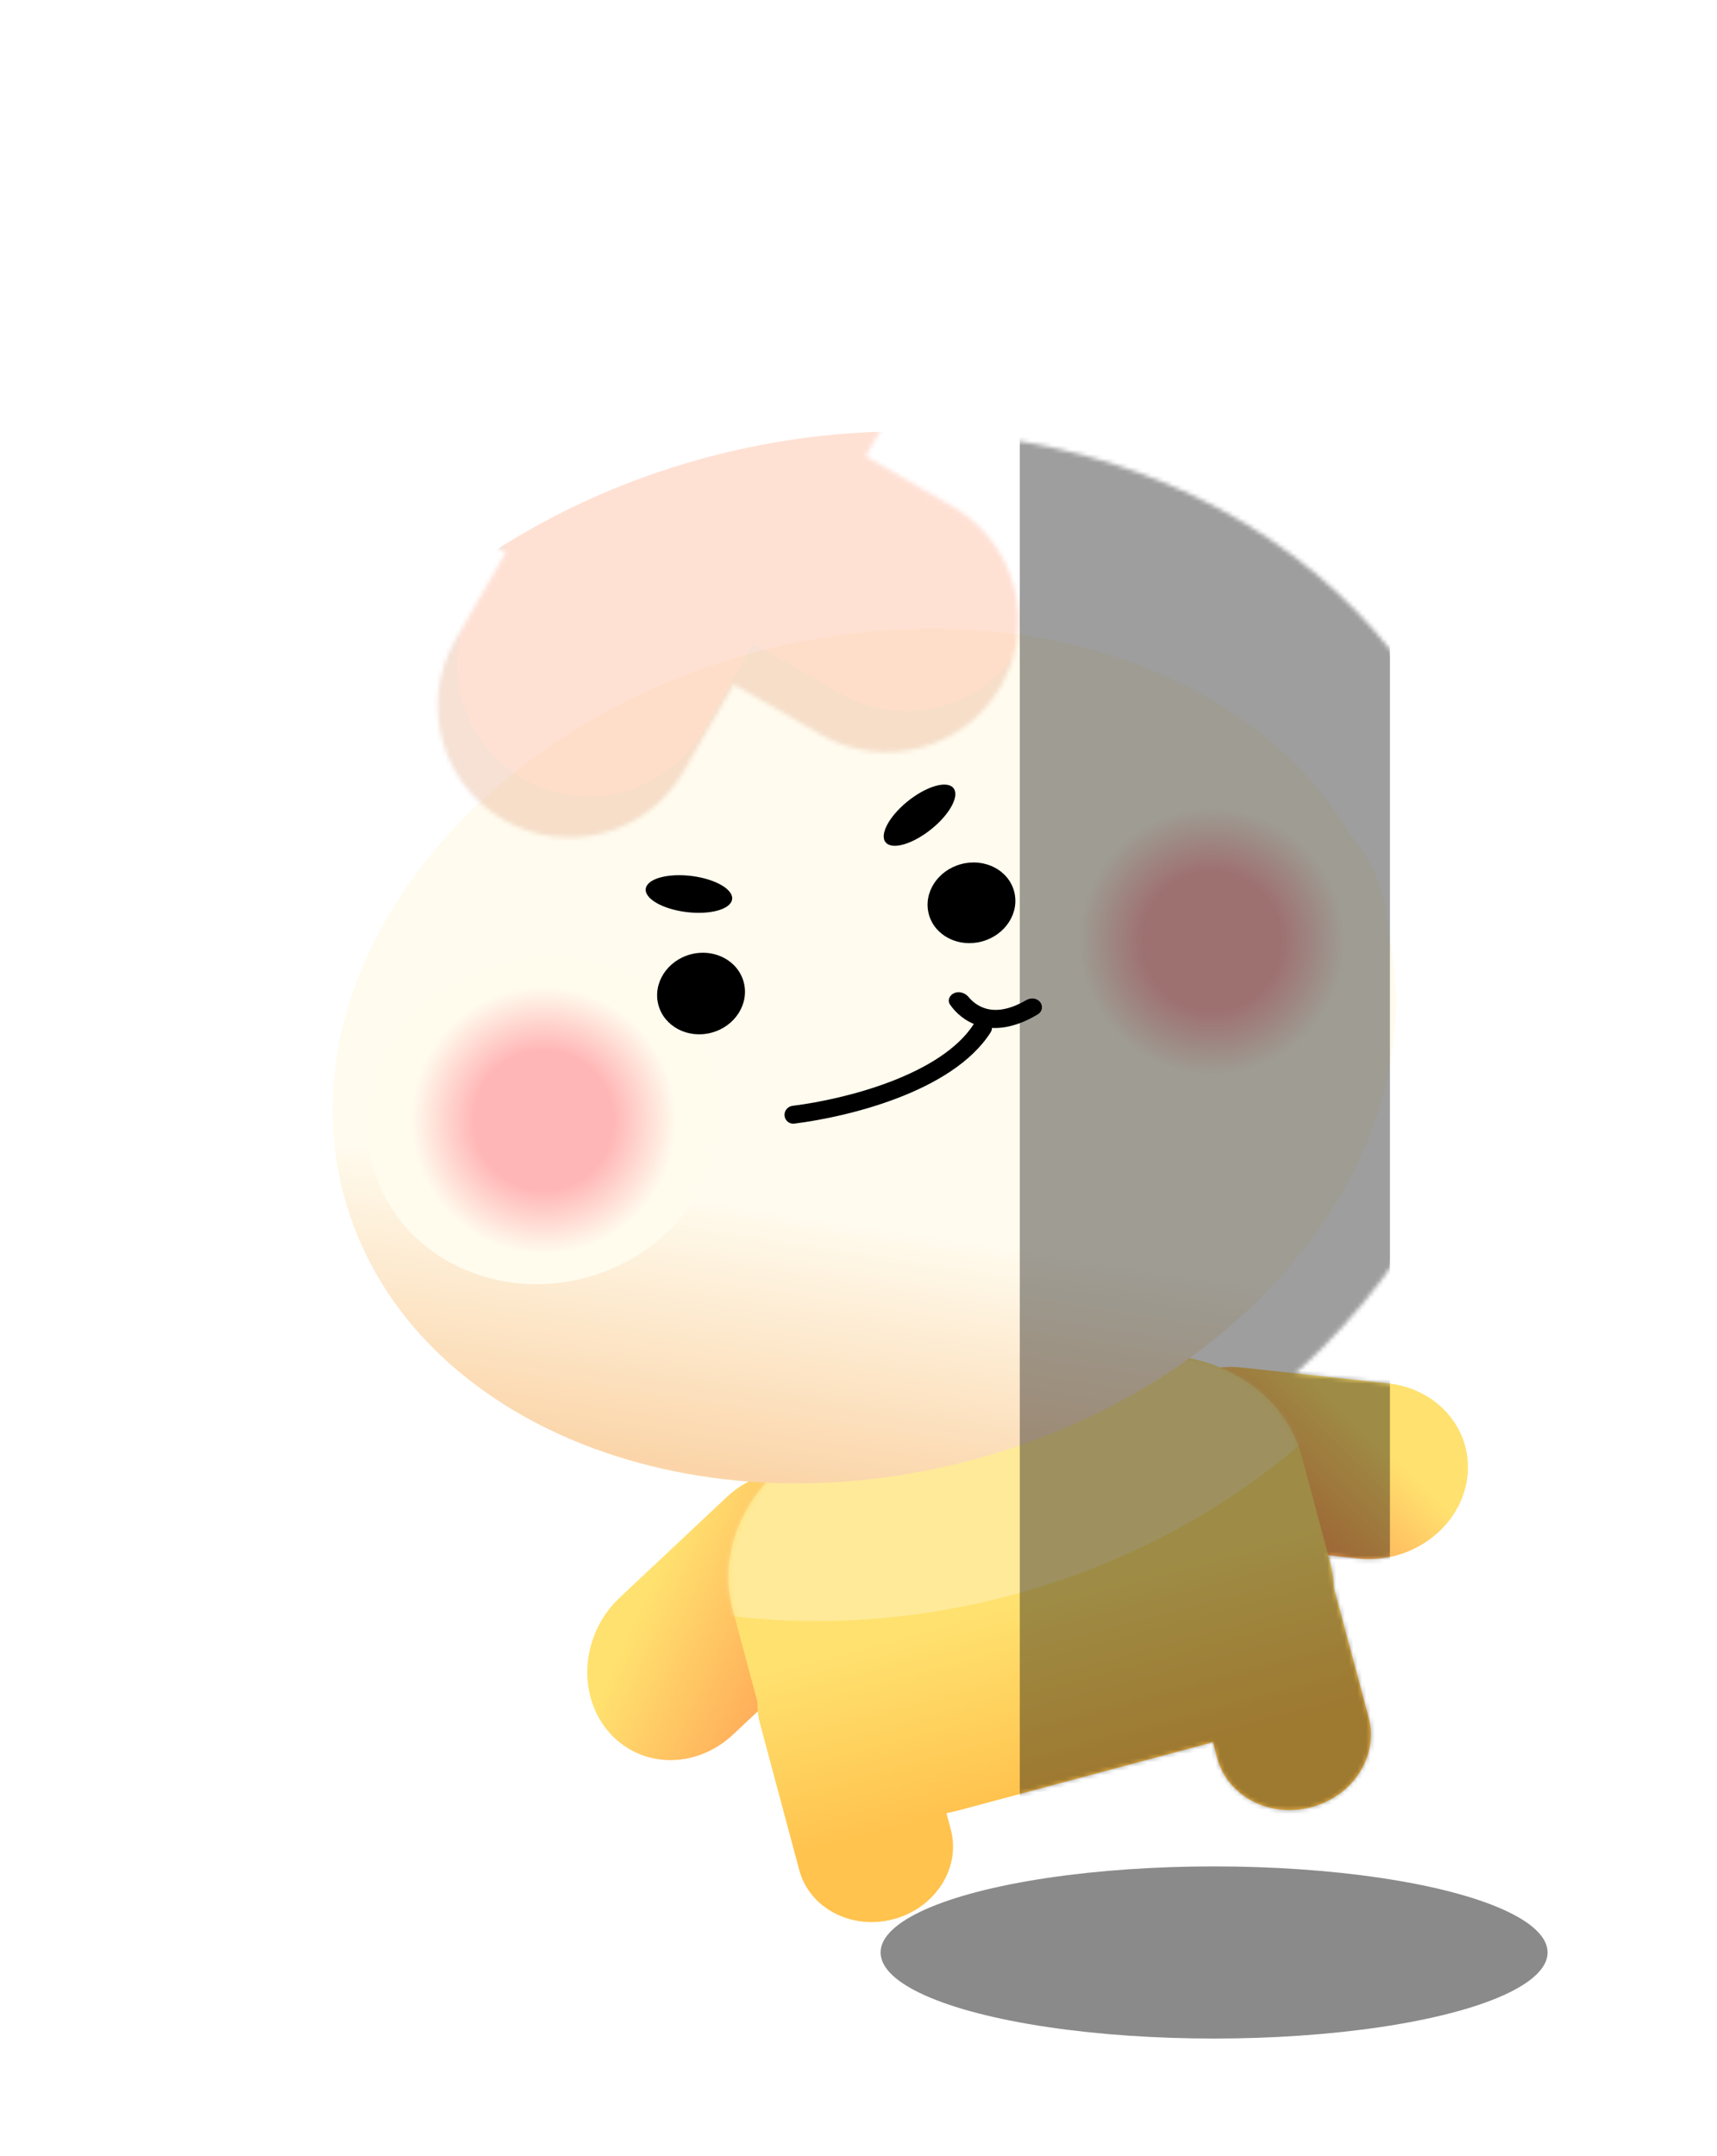 <svg width="399" height="501" viewBox="0 0 399 501" fill="none" xmlns="http://www.w3.org/2000/svg">
<path d="M322.536 321.443C334.574 322.747 342.773 332.918 340.851 344.16V344.16C338.928 355.403 327.611 363.46 315.573 362.156L281.688 358.485C269.651 357.181 261.451 347.01 263.374 335.767V335.767C265.296 324.525 276.613 316.468 288.651 317.772L322.536 321.443Z" fill="url(#paint0_linear_1266_1376)"/>
<path d="M170.382 403.028C161.559 411.32 148.5 410.928 141.214 402.152V402.152C133.929 393.377 135.175 379.541 143.998 371.249L168.835 347.908C177.658 339.616 190.717 340.008 198.003 348.784V348.784C205.288 357.559 204.042 371.395 195.219 379.687L170.382 403.028Z" fill="url(#paint1_linear_1266_1376)"/>
<path fill-rule="evenodd" clip-rule="evenodd" d="M199.364 331.432C178.489 337.025 165.455 356.069 170.251 373.967L176.031 395.538C175.96 397.092 176.122 398.672 176.542 400.239L185.731 434.532C188.119 443.445 197.938 448.557 207.663 445.952C217.388 443.346 223.335 434.008 220.947 425.096L219.933 421.312C221.035 421.102 222.139 420.849 223.244 420.553L279.939 405.362C280.584 405.189 281.222 405.003 281.852 404.805L282.844 408.51C285.232 417.423 295.052 422.536 304.776 419.93C314.501 417.324 320.448 407.987 318.06 399.074L310.016 369.055C309.923 366.978 309.607 364.895 309.053 362.826L302.54 338.521C297.744 320.622 276.934 310.647 256.06 316.24L199.364 331.432Z" fill="url(#paint2_linear_1266_1376)"/>
<mask id="mask0_1266_1376" style="mask-type:alpha" maskUnits="userSpaceOnUse" x="169" y="314" width="150" height="133">
<path fill-rule="evenodd" clip-rule="evenodd" d="M199.364 331.432C178.489 337.025 165.455 356.069 170.251 373.967L176.031 395.538C175.96 397.092 176.122 398.672 176.542 400.239L185.731 434.532C188.119 443.445 197.938 448.557 207.663 445.952C217.388 443.346 223.335 434.008 220.947 425.096L219.933 421.312C221.035 421.102 222.139 420.849 223.244 420.553L279.939 405.362C280.584 405.189 281.222 405.003 281.852 404.805L282.844 408.51C285.232 417.423 295.052 422.536 304.776 419.93C314.501 417.324 320.448 407.987 318.06 399.074L310.016 369.055C309.923 366.978 309.607 364.895 309.053 362.826L302.54 338.521C297.744 320.622 276.934 310.647 256.06 316.24L199.364 331.432Z" fill="url(#paint3_linear_1266_1376)"/>
</mask>
<g mask="url(#mask0_1266_1376)">
<g filter="url(#filter0_f_1266_1376)">
<path d="M347.75 206.368C366.265 275.465 315.806 349.022 235.046 370.661C154.287 392.3 73.81 353.829 55.295 284.732C36.781 215.635 87.24 142.078 168 120.439C248.759 98.799 329.236 137.271 347.75 206.368Z" fill="white" fill-opacity="0.29" style="mix-blend-mode:multiply"/>
</g>
</g>
<g filter="url(#filter1_i_1266_1376)">
<path d="M343.959 192.216C362.474 261.313 312.015 334.869 231.255 356.509C150.496 378.148 70.019 339.676 51.504 270.579C32.99 201.482 83.449 127.926 164.208 106.286C244.968 84.647 325.445 123.119 343.959 192.216Z" fill="url(#paint4_linear_1266_1376)"/>
</g>
<g filter="url(#filter2_i_1266_1376)">
<path d="M321.751 207.803C335.641 259.641 292.761 316.17 225.977 334.065C159.193 351.96 93.794 324.444 79.904 272.606C66.014 220.769 108.894 164.239 175.678 146.345C242.462 128.45 307.861 155.966 321.751 207.803Z" fill="url(#paint5_linear_1266_1376)"/>
</g>
<g filter="url(#filter3_f_1266_1376)">
<path d="M321.318 208.086C326.727 228.274 313.344 249.401 291.426 255.274C269.507 261.147 247.354 249.542 241.944 229.354C236.535 209.166 249.918 188.039 271.837 182.166C293.755 176.293 315.909 187.898 321.318 208.086Z" fill="url(#paint6_radial_1266_1376)"/>
</g>
<g filter="url(#filter4_f_1266_1376)">
<path d="M166.051 249.689C171.461 269.877 158.078 291.004 136.159 296.877C114.241 302.75 92.087 291.145 86.678 270.957C81.269 250.769 94.652 229.643 116.57 223.77C138.489 217.897 160.642 229.501 166.051 249.689Z" fill="url(#paint7_radial_1266_1376)"/>
</g>
<path d="M235.664 207.127C236.994 212.092 233.635 217.306 228.161 218.773C222.687 220.24 217.171 217.404 215.841 212.439C214.51 207.474 217.869 202.26 223.343 200.793C228.818 199.326 234.334 202.162 235.664 207.127Z" fill="black"/>
<path d="M172.823 228.209C174.169 233.233 170.823 238.495 165.349 239.961C159.875 241.428 154.346 238.544 153 233.52C151.653 228.496 155 223.234 160.474 221.767C165.948 220.301 171.477 223.184 172.823 228.209Z" fill="black"/>
<path fill-rule="evenodd" clip-rule="evenodd" d="M208.593 255.152C200.07 258.423 191.033 260.284 184.581 261.093C183.415 261.239 182.386 260.361 182.31 259.189V259.189C182.237 258.07 183.063 257.097 184.176 256.958C190.297 256.191 198.935 254.413 207.024 251.309C215.316 248.126 222.59 243.72 226.296 237.949C226.908 236.997 228.091 236.523 229.147 236.931V236.931C230.348 237.394 230.898 238.794 230.206 239.88C225.705 246.95 217.188 251.853 208.593 255.152Z" fill="black"/>
<path fill-rule="evenodd" clip-rule="evenodd" d="M227.346 238.306C224.277 237.355 222.108 235.372 220.764 233.429C220.101 232.469 220.641 231.23 221.779 230.747V230.747C222.95 230.249 224.307 230.748 225.079 231.676C225.996 232.781 227.296 233.801 228.945 234.312C231.06 234.968 234.184 234.917 238.503 232.389C239.569 231.765 240.983 231.934 241.714 232.858V232.858C242.432 233.767 242.217 235.064 241.179 235.691C235.788 238.949 231.122 239.477 227.346 238.306Z" fill="black"/>
<path d="M170.113 209.08C169.653 211.379 164.796 212.643 159.264 211.903C153.732 211.164 149.62 208.701 150.08 206.402C150.54 204.103 155.397 202.839 160.929 203.578C166.461 204.318 170.572 206.781 170.113 209.08Z" fill="black"/>
<path d="M221.472 183.023C223.084 184.733 220.903 188.985 216.6 192.521C212.297 196.057 207.502 197.538 205.89 195.828C204.278 194.118 206.459 189.866 210.762 186.33C215.065 182.794 219.86 181.313 221.472 183.023Z" fill="black"/>
<mask id="mask1_1266_1376" style="mask-type:alpha" maskUnits="userSpaceOnUse" x="81" y="39" width="156" height="156">
<path fill-rule="evenodd" clip-rule="evenodd" d="M127.777 63.638C113.132 55.183 94.407 60.2 85.952 74.845C77.497 89.489 82.515 108.215 97.159 116.669L117.517 128.423L105.816 148.689C97.361 163.333 102.379 182.059 117.023 190.514C131.667 198.969 150.393 193.951 158.848 179.307L170.548 159.041L190.744 170.701C205.388 179.156 224.114 174.138 232.569 159.494C241.024 144.85 236.006 126.124 221.362 117.669L201.166 106.009L212.879 85.722C221.334 71.077 216.316 52.352 201.672 43.897C187.028 35.442 168.302 40.46 159.847 55.104L148.134 75.391L127.777 63.638Z" fill="#CB8F8F" fill-opacity="0.35"/>
</mask>
<g mask="url(#mask1_1266_1376)">
<path d="M343.958 192.217C362.473 261.313 312.014 334.87 231.254 356.509C150.495 378.149 70.018 339.677 51.503 270.58C32.989 201.483 83.448 127.926 164.208 106.287C244.967 84.648 325.444 123.12 343.958 192.217Z" fill="#E4A885"/>
</g>
<g filter="url(#filter5_i_1266_1376)">
<path fill-rule="evenodd" clip-rule="evenodd" d="M110.353 137.772C101.898 152.416 106.916 171.142 121.56 179.597C136.204 188.052 154.93 183.034 163.385 168.39L175.086 148.124L195.282 159.784C209.926 168.239 228.651 163.221 237.106 148.577C245.561 133.932 240.544 115.207 225.899 106.752L205.703 95.092L217.406 74.822C225.446 60.896 219.807 41.562 206.209 32.98C191.285 23.561 173.199 28.92 164.375 44.204L152.672 64.474L132.314 52.721C117.67 44.266 98.944 49.283 90.489 63.928C82.035 78.572 87.052 97.297 101.696 105.752L122.054 117.506L110.353 137.772Z" fill="url(#paint8_linear_1266_1376)"/>
</g>
<mask id="mask2_1266_1376" style="mask-type:alpha" maskUnits="userSpaceOnUse" x="47" y="28" width="301" height="419">
<path d="M322.536 321.443C334.574 322.747 342.773 332.918 340.851 344.161V344.161C338.928 355.403 327.611 363.46 315.573 362.156L281.688 358.485C269.651 357.181 261.451 347.01 263.374 335.767V335.767C265.296 324.525 276.613 316.468 288.651 317.772L322.536 321.443Z" fill="url(#paint9_linear_1266_1376)"/>
<path d="M170.382 403.028C161.559 411.32 148.5 410.928 141.214 402.152V402.152C133.929 393.377 135.175 379.541 143.998 371.249L168.835 347.908C177.658 339.616 190.717 340.008 198.003 348.784V348.784C205.288 357.559 204.042 371.395 195.219 379.687L170.382 403.028Z" fill="url(#paint10_linear_1266_1376)"/>
<path fill-rule="evenodd" clip-rule="evenodd" d="M199.364 331.432C178.489 337.025 165.455 356.069 170.251 373.967L176.031 395.538C175.96 397.092 176.122 398.672 176.542 400.239L185.731 434.532C188.119 443.445 197.938 448.557 207.663 445.952C217.388 443.346 223.335 434.009 220.947 425.096L219.933 421.312C221.035 421.102 222.139 420.849 223.244 420.553L279.939 405.362C280.584 405.189 281.222 405.003 281.852 404.805L282.844 408.51C285.232 417.423 295.052 422.536 304.776 419.93C314.501 417.324 320.448 407.987 318.06 399.074L310.016 369.055C309.923 366.978 309.607 364.895 309.053 362.826L302.54 338.521C297.744 320.622 276.934 310.647 256.06 316.241L199.364 331.432Z" fill="url(#paint11_linear_1266_1376)"/>
<mask id="mask3_1266_1376" style="mask-type:alpha" maskUnits="userSpaceOnUse" x="169" y="314" width="150" height="133">
<path fill-rule="evenodd" clip-rule="evenodd" d="M199.364 331.432C178.489 337.025 165.455 356.069 170.251 373.967L176.031 395.538C175.96 397.092 176.122 398.672 176.542 400.239L185.731 434.532C188.119 443.445 197.938 448.557 207.663 445.952C217.388 443.346 223.335 434.009 220.947 425.096L219.933 421.312C221.035 421.102 222.139 420.849 223.244 420.553L279.939 405.362C280.584 405.189 281.222 405.003 281.852 404.805L282.844 408.51C285.232 417.423 295.052 422.536 304.776 419.93C314.501 417.324 320.448 407.987 318.06 399.074L310.016 369.055C309.923 366.978 309.607 364.895 309.053 362.826L302.54 338.521C297.744 320.622 276.934 310.647 256.06 316.241L199.364 331.432Z" fill="url(#paint12_linear_1266_1376)"/>
</mask>
<g mask="url(#mask3_1266_1376)">
<path d="M347.75 206.369C366.265 275.465 315.806 349.022 235.046 370.661C154.287 392.301 73.81 353.829 55.295 284.732C36.781 215.635 87.24 142.078 168 120.439C248.759 98.8 329.236 137.272 347.75 206.369Z" fill="white" fill-opacity="0.29"/>
</g>
<path d="M343.959 192.216C362.474 261.313 312.015 334.869 231.255 356.509C150.496 378.148 70.019 339.676 51.504 270.579C32.99 201.482 83.449 127.926 164.208 106.286C244.968 84.647 325.445 123.119 343.959 192.216Z" fill="url(#paint13_linear_1266_1376)"/>
<path d="M321.751 207.803C335.641 259.641 292.761 316.17 225.977 334.065C159.193 351.96 93.794 324.444 79.904 272.606C66.014 220.769 108.894 164.239 175.678 146.345C242.462 128.45 307.861 155.966 321.751 207.803Z" fill="url(#paint14_linear_1266_1376)"/>
<path d="M321.318 208.086C326.727 228.274 313.344 249.401 291.426 255.274C269.507 261.147 247.354 249.542 241.944 229.354C236.535 209.166 249.918 188.039 271.837 182.166C293.755 176.293 315.909 187.898 321.318 208.086Z" fill="url(#paint15_radial_1266_1376)"/>
<path d="M166.051 249.689C171.461 269.877 158.078 291.004 136.159 296.877C114.241 302.75 92.087 291.146 86.678 270.957C81.269 250.769 94.652 229.643 116.57 223.77C138.489 217.897 160.642 229.501 166.051 249.689Z" fill="url(#paint16_radial_1266_1376)"/>
<path d="M235.664 207.127C236.994 212.092 233.635 217.307 228.161 218.773C222.687 220.24 217.171 217.404 215.841 212.439C214.51 207.474 217.869 202.26 223.343 200.793C228.818 199.326 234.334 202.162 235.664 207.127Z" fill="black"/>
<path d="M172.823 228.209C174.169 233.233 170.823 238.495 165.349 239.962C159.875 241.428 154.346 238.544 153 233.52C151.653 228.496 155 223.234 160.474 221.767C165.948 220.301 171.477 223.184 172.823 228.209Z" fill="black"/>
<path fill-rule="evenodd" clip-rule="evenodd" d="M208.593 255.152C200.07 258.423 191.033 260.284 184.581 261.093C183.415 261.239 182.386 260.361 182.31 259.189V259.189C182.237 258.07 183.063 257.097 184.176 256.958C190.297 256.192 198.935 254.413 207.024 251.309C215.316 248.126 222.59 243.72 226.296 237.949C226.908 236.997 228.091 236.523 229.147 236.931V236.931C230.348 237.394 230.898 238.794 230.206 239.88C225.705 246.95 217.188 251.853 208.593 255.152Z" fill="black"/>
<path fill-rule="evenodd" clip-rule="evenodd" d="M227.346 238.306C224.277 237.355 222.108 235.372 220.764 233.429C220.101 232.469 220.641 231.23 221.779 230.747V230.747C222.95 230.249 224.307 230.748 225.079 231.677C225.996 232.781 227.296 233.801 228.945 234.312C231.06 234.968 234.184 234.917 238.503 232.389C239.569 231.765 240.983 231.934 241.714 232.858V232.858C242.432 233.767 242.217 235.064 241.179 235.691C235.788 238.949 231.122 239.477 227.346 238.306Z" fill="black"/>
<path d="M170.113 209.08C169.653 211.379 164.796 212.643 159.264 211.904C153.732 211.164 149.62 208.701 150.08 206.402C150.54 204.103 155.397 202.839 160.929 203.579C166.461 204.318 170.572 206.781 170.113 209.08Z" fill="black"/>
<path d="M221.472 183.023C223.084 184.733 220.903 188.985 216.6 192.521C212.297 196.057 207.502 197.538 205.89 195.828C204.278 194.118 206.459 189.866 210.762 186.33C215.065 182.794 219.86 181.313 221.472 183.023Z" fill="black"/>
<mask id="mask4_1266_1376" style="mask-type:alpha" maskUnits="userSpaceOnUse" x="81" y="39" width="156" height="156">
<path fill-rule="evenodd" clip-rule="evenodd" d="M127.777 63.638C113.132 55.183 94.407 60.201 85.952 74.845C77.497 89.489 82.515 108.215 97.159 116.67L117.517 128.423L105.816 148.689C97.361 163.333 102.379 182.059 117.023 190.514C131.667 198.969 150.393 193.951 158.848 179.307L170.548 159.041L190.744 170.701C205.388 179.156 224.114 174.138 232.569 159.494C241.024 144.85 236.006 126.124 221.362 117.669L201.166 106.009L212.879 85.722C221.334 71.078 216.316 52.352 201.672 43.897C187.028 35.442 168.302 40.46 159.847 55.104L148.134 75.391L127.777 63.638Z" fill="#CB8F8F" fill-opacity="0.35"/>
</mask>
<g mask="url(#mask4_1266_1376)">
<path d="M343.958 192.217C362.473 261.314 312.014 334.87 231.254 356.509C150.495 378.149 70.018 339.677 51.503 270.58C32.989 201.483 83.448 127.926 164.208 106.287C244.967 84.648 325.444 123.12 343.958 192.217Z" fill="#E4A885"/>
</g>
<path fill-rule="evenodd" clip-rule="evenodd" d="M110.353 137.772C101.898 152.416 106.916 171.142 121.56 179.597C136.204 188.052 154.93 183.034 163.385 168.39L175.086 148.124L195.282 159.784C209.926 168.239 228.651 163.221 237.106 148.577C245.561 133.933 240.544 115.207 225.899 106.752L205.703 95.092L217.406 74.822C225.446 60.896 219.807 41.562 206.209 32.98C191.285 23.561 173.199 28.92 164.375 44.204L152.672 64.474L132.314 52.721C117.67 44.266 98.944 49.283 90.489 63.928C82.035 78.572 87.052 97.297 101.696 105.752L122.054 117.506L110.353 137.772Z" fill="url(#paint17_linear_1266_1376)"/>
</mask>
<g mask="url(#mask2_1266_1376)">
<g filter="url(#filter6_f_1266_1376)">
<rect x="236.978" y="17.307" width="86.015" height="426.633" fill="black" fill-opacity="0.38"/>
</g>
</g>
<g filter="url(#filter7_f_1266_1376)">
<ellipse cx="282.132" cy="453.693" rx="77.5" ry="20" fill="black" fill-opacity="0.46"/>
</g>
<defs>
<filter id="filter0_f_1266_1376" x="46.511" y="109.454" width="310.024" height="272.192" filterUnits="userSpaceOnUse" color-interpolation-filters="sRGB">
<feFlood flood-opacity="0" result="BackgroundImageFix"/>
<feBlend mode="normal" in="SourceGraphic" in2="BackgroundImageFix" result="shape"/>
<feGaussianBlur stdDeviation="2.479" result="effect1_foregroundBlur_1266_1376"/>
</filter>
<filter id="filter1_i_1266_1376" x="47.678" y="100.259" width="300.108" height="269.162" filterUnits="userSpaceOnUse" color-interpolation-filters="sRGB">
<feFlood flood-opacity="0" result="BackgroundImageFix"/>
<feBlend mode="normal" in="SourceGraphic" in2="BackgroundImageFix" result="shape"/>
<feColorMatrix in="SourceAlpha" type="matrix" values="0 0 0 0 0 0 0 0 0 0 0 0 0 0 0 0 0 0 127 0" result="hardAlpha"/>
<feOffset dy="9.296"/>
<feGaussianBlur stdDeviation="3.443"/>
<feComposite in2="hardAlpha" operator="arithmetic" k2="-1" k3="1"/>
<feColorMatrix type="matrix" values="0 0 0 0 1 0 0 0 0 1 0 0 0 0 1 0 0 0 0.57 0"/>
<feBlend mode="lighten" in2="shape" result="effect1_innerShadow_1266_1376"/>
</filter>
<filter id="filter2_i_1266_1376" x="77.291" y="140.882" width="247.072" height="202.398" filterUnits="userSpaceOnUse" color-interpolation-filters="sRGB">
<feFlood flood-opacity="0" result="BackgroundImageFix"/>
<feBlend mode="normal" in="SourceGraphic" in2="BackgroundImageFix" result="shape"/>
<feColorMatrix in="SourceAlpha" type="matrix" values="0 0 0 0 0 0 0 0 0 0 0 0 0 0 0 0 0 0 127 0" result="hardAlpha"/>
<feOffset dy="5.165"/>
<feGaussianBlur stdDeviation="1.876"/>
<feComposite in2="hardAlpha" operator="arithmetic" k2="-1" k3="1"/>
<feColorMatrix type="matrix" values="0 0 0 0 1 0 0 0 0 0.619 0 0 0 0 0.404 0 0 0 0.79 0"/>
<feBlend mode="normal" in2="shape" result="effect1_innerShadow_1266_1376"/>
</filter>
<filter id="filter3_f_1266_1376" x="231.827" y="171.724" width="99.609" height="93.993" filterUnits="userSpaceOnUse" color-interpolation-filters="sRGB">
<feFlood flood-opacity="0" result="BackgroundImageFix"/>
<feBlend mode="normal" in="SourceGraphic" in2="BackgroundImageFix" result="shape"/>
<feGaussianBlur stdDeviation="4.459" result="effect1_foregroundBlur_1266_1376"/>
</filter>
<filter id="filter4_f_1266_1376" x="76.56" y="213.327" width="99.609" height="93.993" filterUnits="userSpaceOnUse" color-interpolation-filters="sRGB">
<feFlood flood-opacity="0" result="BackgroundImageFix"/>
<feBlend mode="normal" in="SourceGraphic" in2="BackgroundImageFix" result="shape"/>
<feGaussianBlur stdDeviation="4.459" result="effect1_foregroundBlur_1266_1376"/>
</filter>
<filter id="filter5_i_1266_1376" x="86.382" y="28.306" width="154.831" height="156.775" filterUnits="userSpaceOnUse" color-interpolation-filters="sRGB">
<feFlood flood-opacity="0" result="BackgroundImageFix"/>
<feBlend mode="normal" in="SourceGraphic" in2="BackgroundImageFix" result="shape"/>
<feColorMatrix in="SourceAlpha" type="matrix" values="0 0 0 0 0 0 0 0 0 0 0 0 0 0 0 0 0 0 127 0" result="hardAlpha"/>
<feOffset dy="1.377"/>
<feGaussianBlur stdDeviation="3.133"/>
<feComposite in2="hardAlpha" operator="arithmetic" k2="-1" k3="1"/>
<feColorMatrix type="matrix" values="0 0 0 0 1 0 0 0 0 1 0 0 0 0 1 0 0 0 1 0"/>
<feBlend mode="lighten" in2="shape" result="effect1_innerShadow_1266_1376"/>
</filter>
<filter id="filter6_f_1266_1376" x="207.778" y="-11.893" width="144.415" height="485.033" filterUnits="userSpaceOnUse" color-interpolation-filters="sRGB">
<feFlood flood-opacity="0" result="BackgroundImageFix"/>
<feBlend mode="normal" in="SourceGraphic" in2="BackgroundImageFix" result="shape"/>
<feGaussianBlur stdDeviation="14.6" result="effect1_foregroundBlur_1266_1376"/>
</filter>
<filter id="filter7_f_1266_1376" x="177.632" y="406.693" width="209" height="94" filterUnits="userSpaceOnUse" color-interpolation-filters="sRGB">
<feFlood flood-opacity="0" result="BackgroundImageFix"/>
<feBlend mode="normal" in="SourceGraphic" in2="BackgroundImageFix" result="shape"/>
<feGaussianBlur stdDeviation="13.5" result="effect1_foregroundBlur_1266_1376"/>
</filter>
<linearGradient id="paint0_linear_1266_1376" x1="323.331" y1="338.14" x2="300.084" y2="361.751" gradientUnits="userSpaceOnUse">
<stop stop-color="#FFE16F"/>
<stop offset="1" stop-color="#FF9A51"/>
</linearGradient>
<linearGradient id="paint1_linear_1266_1376" x1="151.522" y1="368.132" x2="195.463" y2="388.314" gradientUnits="userSpaceOnUse">
<stop stop-color="#FFE16F"/>
<stop offset="1" stop-color="#FF9A51"/>
</linearGradient>
<linearGradient id="paint2_linear_1266_1376" x1="233.681" y1="346.117" x2="251.591" y2="412.958" gradientUnits="userSpaceOnUse">
<stop offset="0.385" stop-color="#FFE16F"/>
<stop offset="1" stop-color="#FFC34E"/>
</linearGradient>
<linearGradient id="paint3_linear_1266_1376" x1="233.681" y1="346.117" x2="251.591" y2="412.958" gradientUnits="userSpaceOnUse">
<stop offset="0.385" stop-color="#FFE16F"/>
<stop offset="1" stop-color="#FFC34E"/>
</linearGradient>
<linearGradient id="paint4_linear_1266_1376" x1="280.991" y1="124.104" x2="249.281" y2="421.613" gradientUnits="userSpaceOnUse">
<stop offset="0.425" stop-color="#FFE16F"/>
<stop offset="0.85" stop-color="#FFA450"/>
</linearGradient>
<linearGradient id="paint5_linear_1266_1376" x1="175.678" y1="146.345" x2="146.505" y2="333.373" gradientUnits="userSpaceOnUse">
<stop offset="0.674" stop-color="#FFFBEE"/>
<stop offset="1" stop-color="#FBD5A9"/>
</linearGradient>
<radialGradient id="paint6_radial_1266_1376" cx="0" cy="0" r="1" gradientUnits="userSpaceOnUse" gradientTransform="translate(281.631 218.72) rotate(75) scale(31.051 30.942)">
<stop offset="0.52" stop-color="#FFB6B6"/>
<stop offset="1" stop-color="#FFFCEE"/>
</radialGradient>
<radialGradient id="paint7_radial_1266_1376" cx="0" cy="0" r="1" gradientUnits="userSpaceOnUse" gradientTransform="translate(126.365 260.323) rotate(75) scale(31.051 30.942)">
<stop offset="0.52" stop-color="#FFB6B6"/>
<stop offset="1" stop-color="#FFFCEE"/>
</radialGradient>
<linearGradient id="paint8_linear_1266_1376" x1="207.425" y1="57.612" x2="155.977" y2="174.171" gradientUnits="userSpaceOnUse">
<stop stop-color="#FFC8B0"/>
<stop offset="0.41" stop-color="#FF9E9E"/>
<stop offset="1" stop-color="#FF8D69"/>
</linearGradient>
<linearGradient id="paint9_linear_1266_1376" x1="323.331" y1="338.14" x2="300.084" y2="361.751" gradientUnits="userSpaceOnUse">
<stop stop-color="#FFE16F"/>
<stop offset="1" stop-color="#FF9A51"/>
</linearGradient>
<linearGradient id="paint10_linear_1266_1376" x1="151.522" y1="368.132" x2="195.463" y2="388.314" gradientUnits="userSpaceOnUse">
<stop stop-color="#FFE16F"/>
<stop offset="1" stop-color="#FF9A51"/>
</linearGradient>
<linearGradient id="paint11_linear_1266_1376" x1="233.681" y1="346.117" x2="251.591" y2="412.958" gradientUnits="userSpaceOnUse">
<stop offset="0.385" stop-color="#FFE16F"/>
<stop offset="1" stop-color="#FFC34E"/>
</linearGradient>
<linearGradient id="paint12_linear_1266_1376" x1="233.681" y1="346.117" x2="251.591" y2="412.958" gradientUnits="userSpaceOnUse">
<stop offset="0.385" stop-color="#FFE16F"/>
<stop offset="1" stop-color="#FFC34E"/>
</linearGradient>
<linearGradient id="paint13_linear_1266_1376" x1="280.991" y1="124.104" x2="249.281" y2="421.613" gradientUnits="userSpaceOnUse">
<stop offset="0.425" stop-color="#FFE16F"/>
<stop offset="0.85" stop-color="#FFA450"/>
</linearGradient>
<linearGradient id="paint14_linear_1266_1376" x1="175.678" y1="146.345" x2="146.505" y2="333.373" gradientUnits="userSpaceOnUse">
<stop offset="0.674" stop-color="#FFFBEE"/>
<stop offset="1" stop-color="#FBD5A9"/>
</linearGradient>
<radialGradient id="paint15_radial_1266_1376" cx="0" cy="0" r="1" gradientUnits="userSpaceOnUse" gradientTransform="translate(281.631 218.72) rotate(75) scale(31.051 30.942)">
<stop offset="0.52" stop-color="#FFB6B6"/>
<stop offset="1" stop-color="#FFFCEE"/>
</radialGradient>
<radialGradient id="paint16_radial_1266_1376" cx="0" cy="0" r="1" gradientUnits="userSpaceOnUse" gradientTransform="translate(126.365 260.323) rotate(75) scale(31.051 30.942)">
<stop offset="0.52" stop-color="#FFB6B6"/>
<stop offset="1" stop-color="#FFB6B6" stop-opacity="0"/>
</radialGradient>
<linearGradient id="paint17_linear_1266_1376" x1="207.425" y1="57.613" x2="155.977" y2="174.171" gradientUnits="userSpaceOnUse">
<stop stop-color="#FFC8B0"/>
<stop offset="0.41" stop-color="#FF9E9E"/>
<stop offset="1" stop-color="#FF8D69"/>
</linearGradient>
</defs>
</svg>
